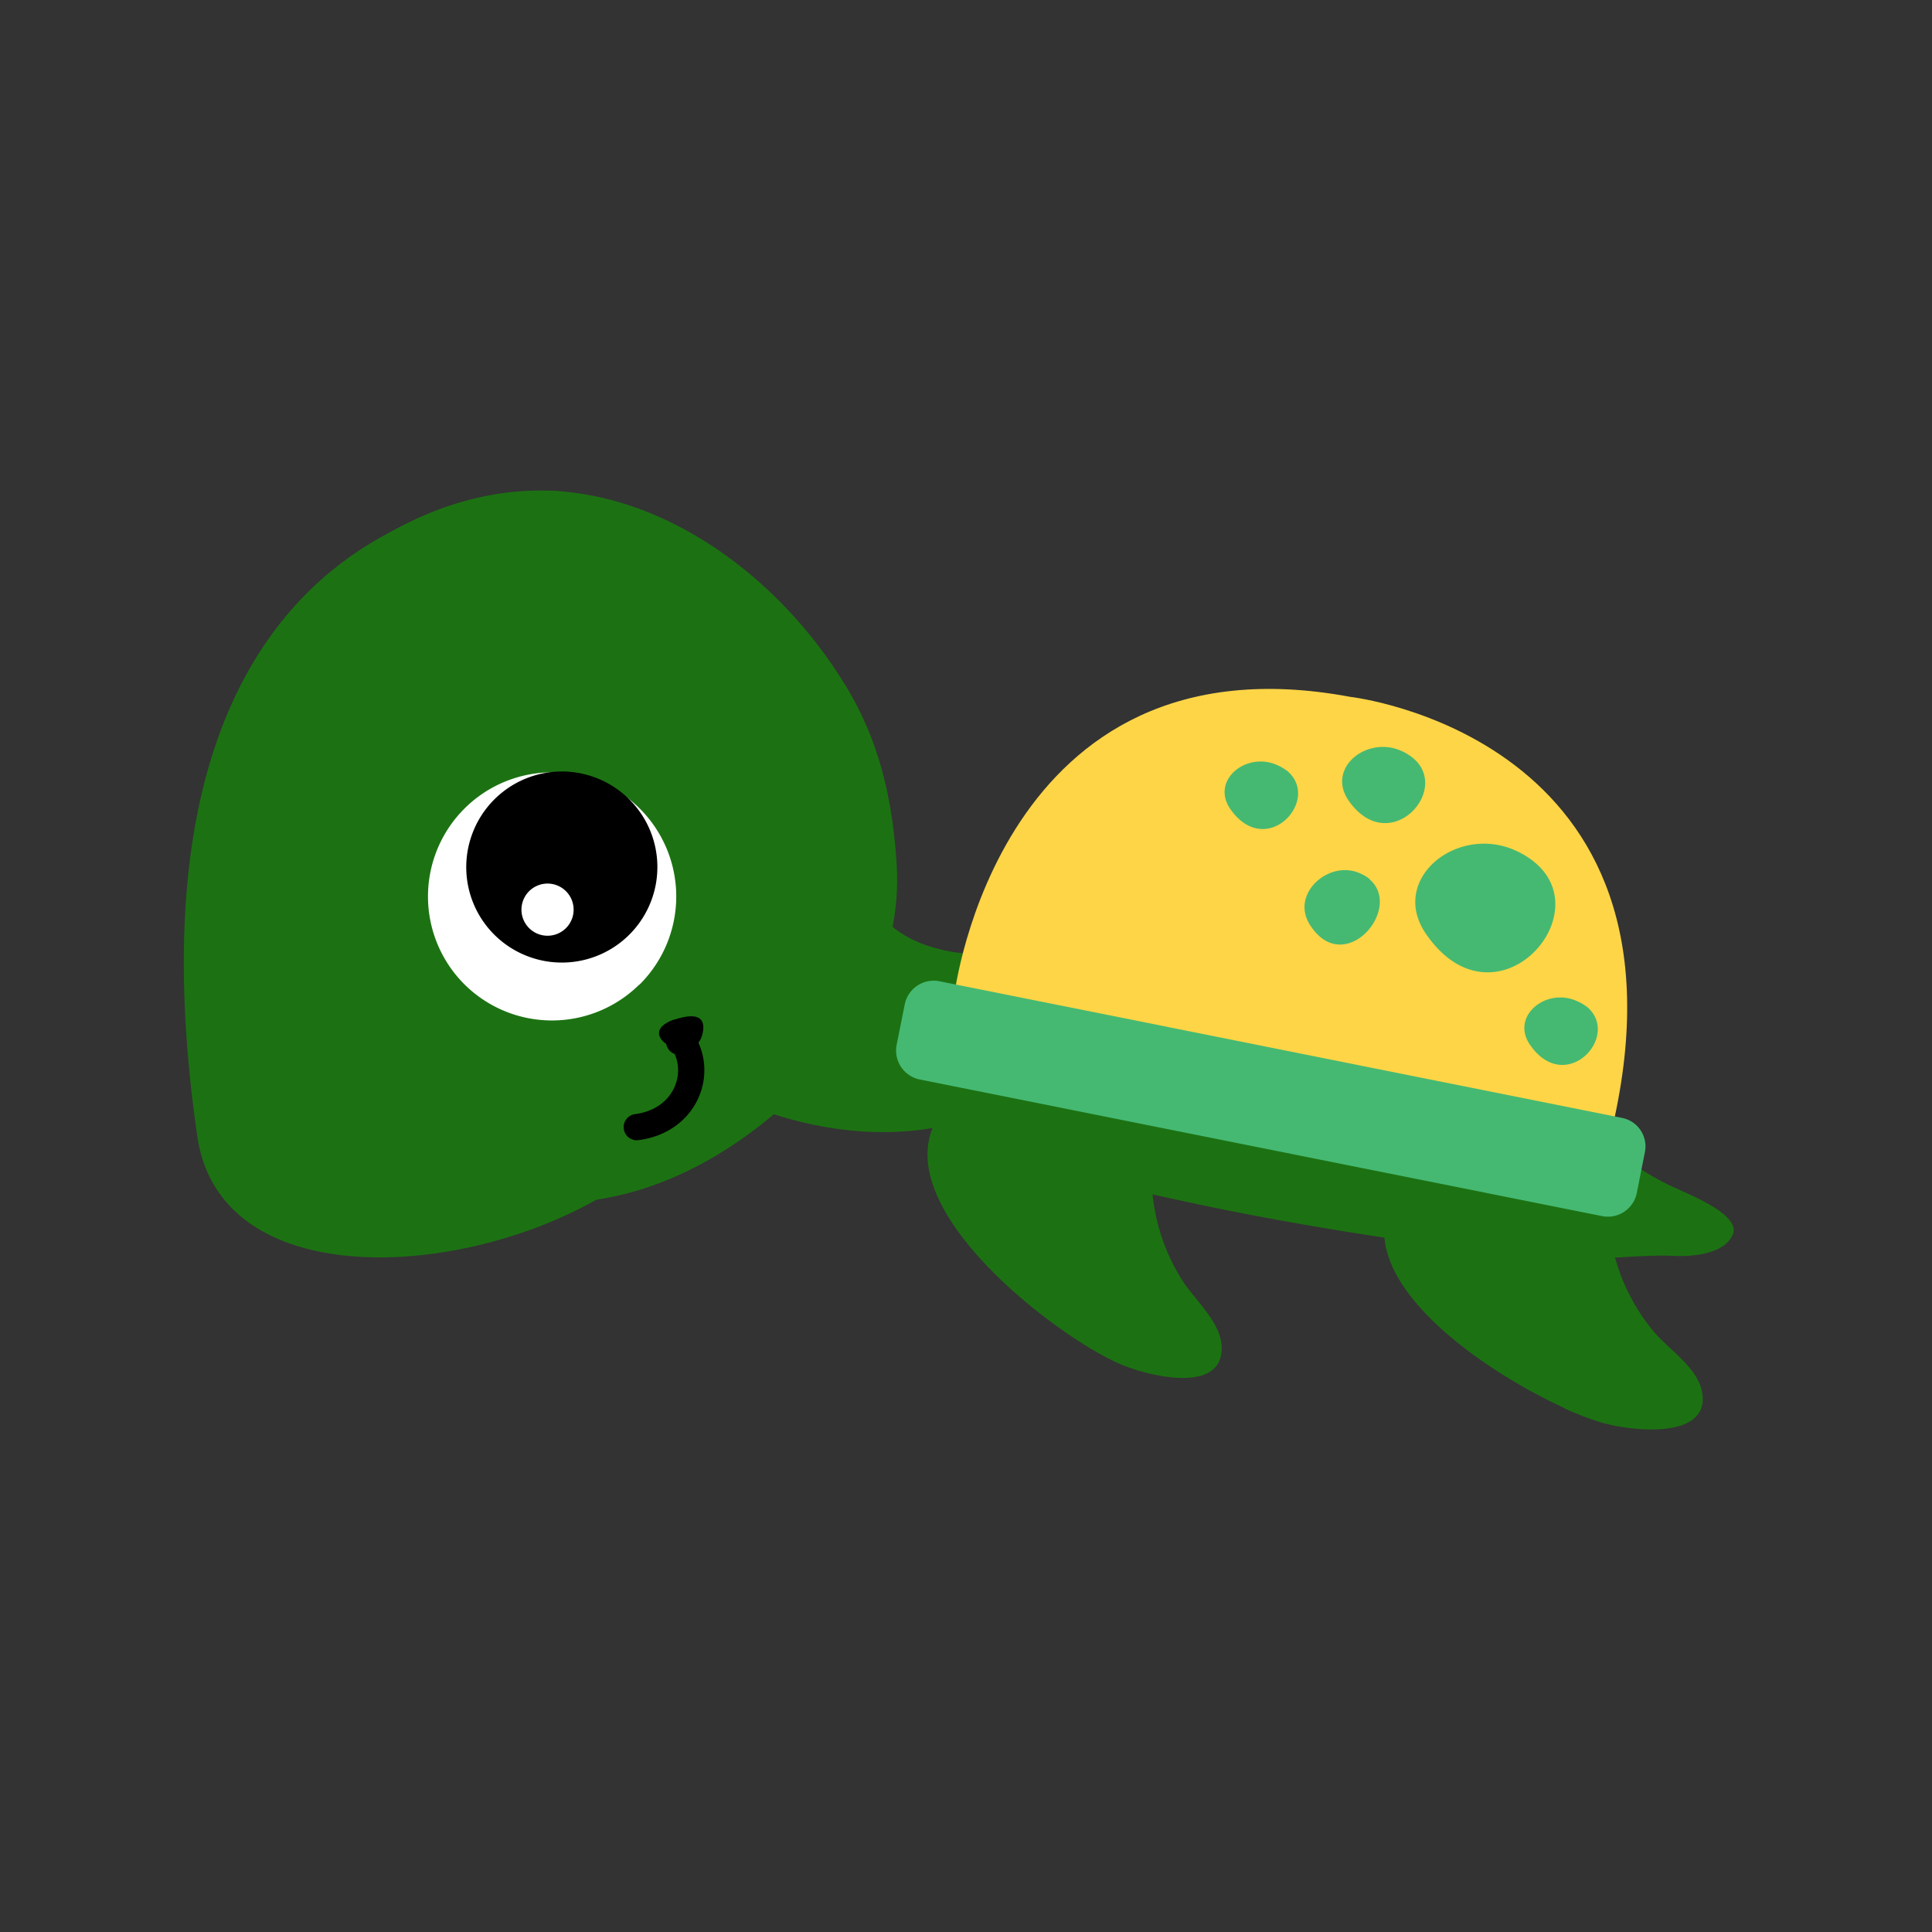 <svg id="Layer_1" data-name="Layer 1" xmlns="http://www.w3.org/2000/svg" width="7.06cm" height="7.06cm" viewBox="0 0 200 200"><rect x="0" y="0" width="200" height="200" fill="#333333" stroke="none"/><defs><style>.cls-1{fill:#1c7212;}.cls-2{fill:#fed547;}.cls-3{fill:#45b972;}.cls-4{fill:#fff;}.cls-5{fill:none;stroke:#000;stroke-linecap:round;stroke-linejoin:round;stroke-width:2.72px;}</style></defs><title>turtle_b_04</title><path class="cls-1" d="M111.61,108.1c17.87,2.74,35.74,2.77,52.8,9.47a23.1,23.1,0,0,1,5.36,3.4,25.11,25.11,0,0,0,3.9,2.11c1.22.61,6.57,2.68,5.71,4.71s-4.16,2.3-6,2.22c-2.59-.12-5.21.16-7.83.25a54,54,0,0,1-8.63-.26c-11.56-1.47-23-3.18-34.37-5.65-3.2-.69-6.41-1.42-9.6-2.12-7.55-1.7-15.12-4-21.4-8.73-2.89-2.16-6.3-5-1.7-7.14,5.22-2.39,16.37.91,21.75,1.73"/><path class="cls-1" d="M161.91,145.74c-8-3.66-20.33-12.05-18.42-19.93,2.07-8.52,14.94-7,20.27-3,2.54,1.89,2.57,4.32,3.37,7.16a20.5,20.5,0,0,0,4,7.8c1.59,1.94,4.78,3.87,5.11,6.58.57,4.78-7.67,3.79-10.73,2.83a31.53,31.53,0,0,1-3.63-1.42"/><path class="cls-1" d="M112.07,139.09c-7.46-4.71-18.52-14.69-15.56-22.24,3.2-8.16,15.75-4.92,20.49-.25,2.26,2.22,2,4.63,2.37,7.55a20.48,20.48,0,0,0,2.94,8.27c1.31,2.14,4.21,4.49,4.16,7.22-.08,4.82-8.11,2.72-11,1.35a33.29,33.29,0,0,1-3.4-1.9"/><path class="cls-1" d="M84.75,85.67c.55.63-13.11,12.63-14.15,13.56-2.26,2-4.92,3.57-6.82,5.92,8,8.83,22.8,14.27,34.84,11.17,8.25-2.14,18.25-10.7,11.18-19.47-4.78,1.77-9.13,2.73-14.14.92-6.06-2.2-7.09-7.71-10.9-12.09"/><path class="cls-2" d="M98.79,103s4.59-37.67,41-30.86c0,0,36.48,4.11,27.12,44.6Z"/><path class="cls-3" d="M169.44,123.5a3.06,3.06,0,0,1-3.6,2.39L95.22,111.75a3.06,3.06,0,0,1-2.4-3.59l.84-4.19a3.06,3.06,0,0,1,3.6-2.39l70.62,14.14a3,3,0,0,1,2.39,3.59Z"/><path class="cls-3" d="M141.79,91a4.22,4.22,0,0,0-1-.59c-3.19-1.45-7.2,2.08-5.22,5.27,3.52,5.68,9.8-1.63,6.18-4.68"/><path class="cls-3" d="M158.76,89.17a9,9,0,0,0-1.84-1.11c-6.09-2.79-13.24,3-9.26,8.68,7.07,10.15,18.12-2,11.1-7.56"/><path class="cls-3" d="M146.2,78.41a5.44,5.44,0,0,0-1.09-.66c-3.61-1.65-7.85,1.77-5.49,5.14,4.19,6,10.75-1.16,6.58-4.48"/><path class="cls-3" d="M133.23,79.79a4.81,4.81,0,0,0-1-.58c-3.19-1.46-6.94,1.56-4.86,4.55,3.72,5.32,9.51-1,5.83-4"/><path class="cls-3" d="M164.26,104.22a4.51,4.51,0,0,0-1-.58c-3.19-1.47-6.94,1.56-4.86,4.54,3.71,5.32,9.51-1,5.83-4"/><path class="cls-1" d="M87.42,70.78c3.62,5.87,5,12,5.41,18.85.45,8-3,15.87-8.42,21.62-7.09,7.56-16.64,13.35-27.25,13.27a43.91,43.91,0,0,1-11.53-1.57c-15.77-4.61-24.27-20-24.72-35.7,0-.37,0-.73,0-1.1.19-18.54,18.35-36.61,36.92-35.3,11.78.83,22.94,9.13,29.59,19.94"/><path class="cls-1" d="M57.83,50.84s-47.44-2.45-37.41,66.77c3.1,21.39,45.19,12.29,51.73-3.84Z"/><path class="cls-4" d="M66.19,101.94A12.85,12.85,0,1,0,48,101.82a12.85,12.85,0,0,0,18.17.11"/><path d="M54.65,99a9.89,9.89,0,1,0-5.74-12.74A9.87,9.87,0,0,0,54.65,99"/><path class="cls-4" d="M57.59,96.71a2.7,2.7,0,1,0-3.45-1.63,2.7,2.7,0,0,0,3.45,1.63"/><path class="cls-5" d="M70.31,107.83a2.88,2.88,0,0,0,.06-.45c2.59,3.24.86,8.61-4.45,9.3"/><path d="M68.5,106.28a3.12,3.12,0,0,1,1.41-.76c1.43-.45,3.33-.74,2.81,1.51-.73,3.15-5.74.9-4.21-.75"/></svg>